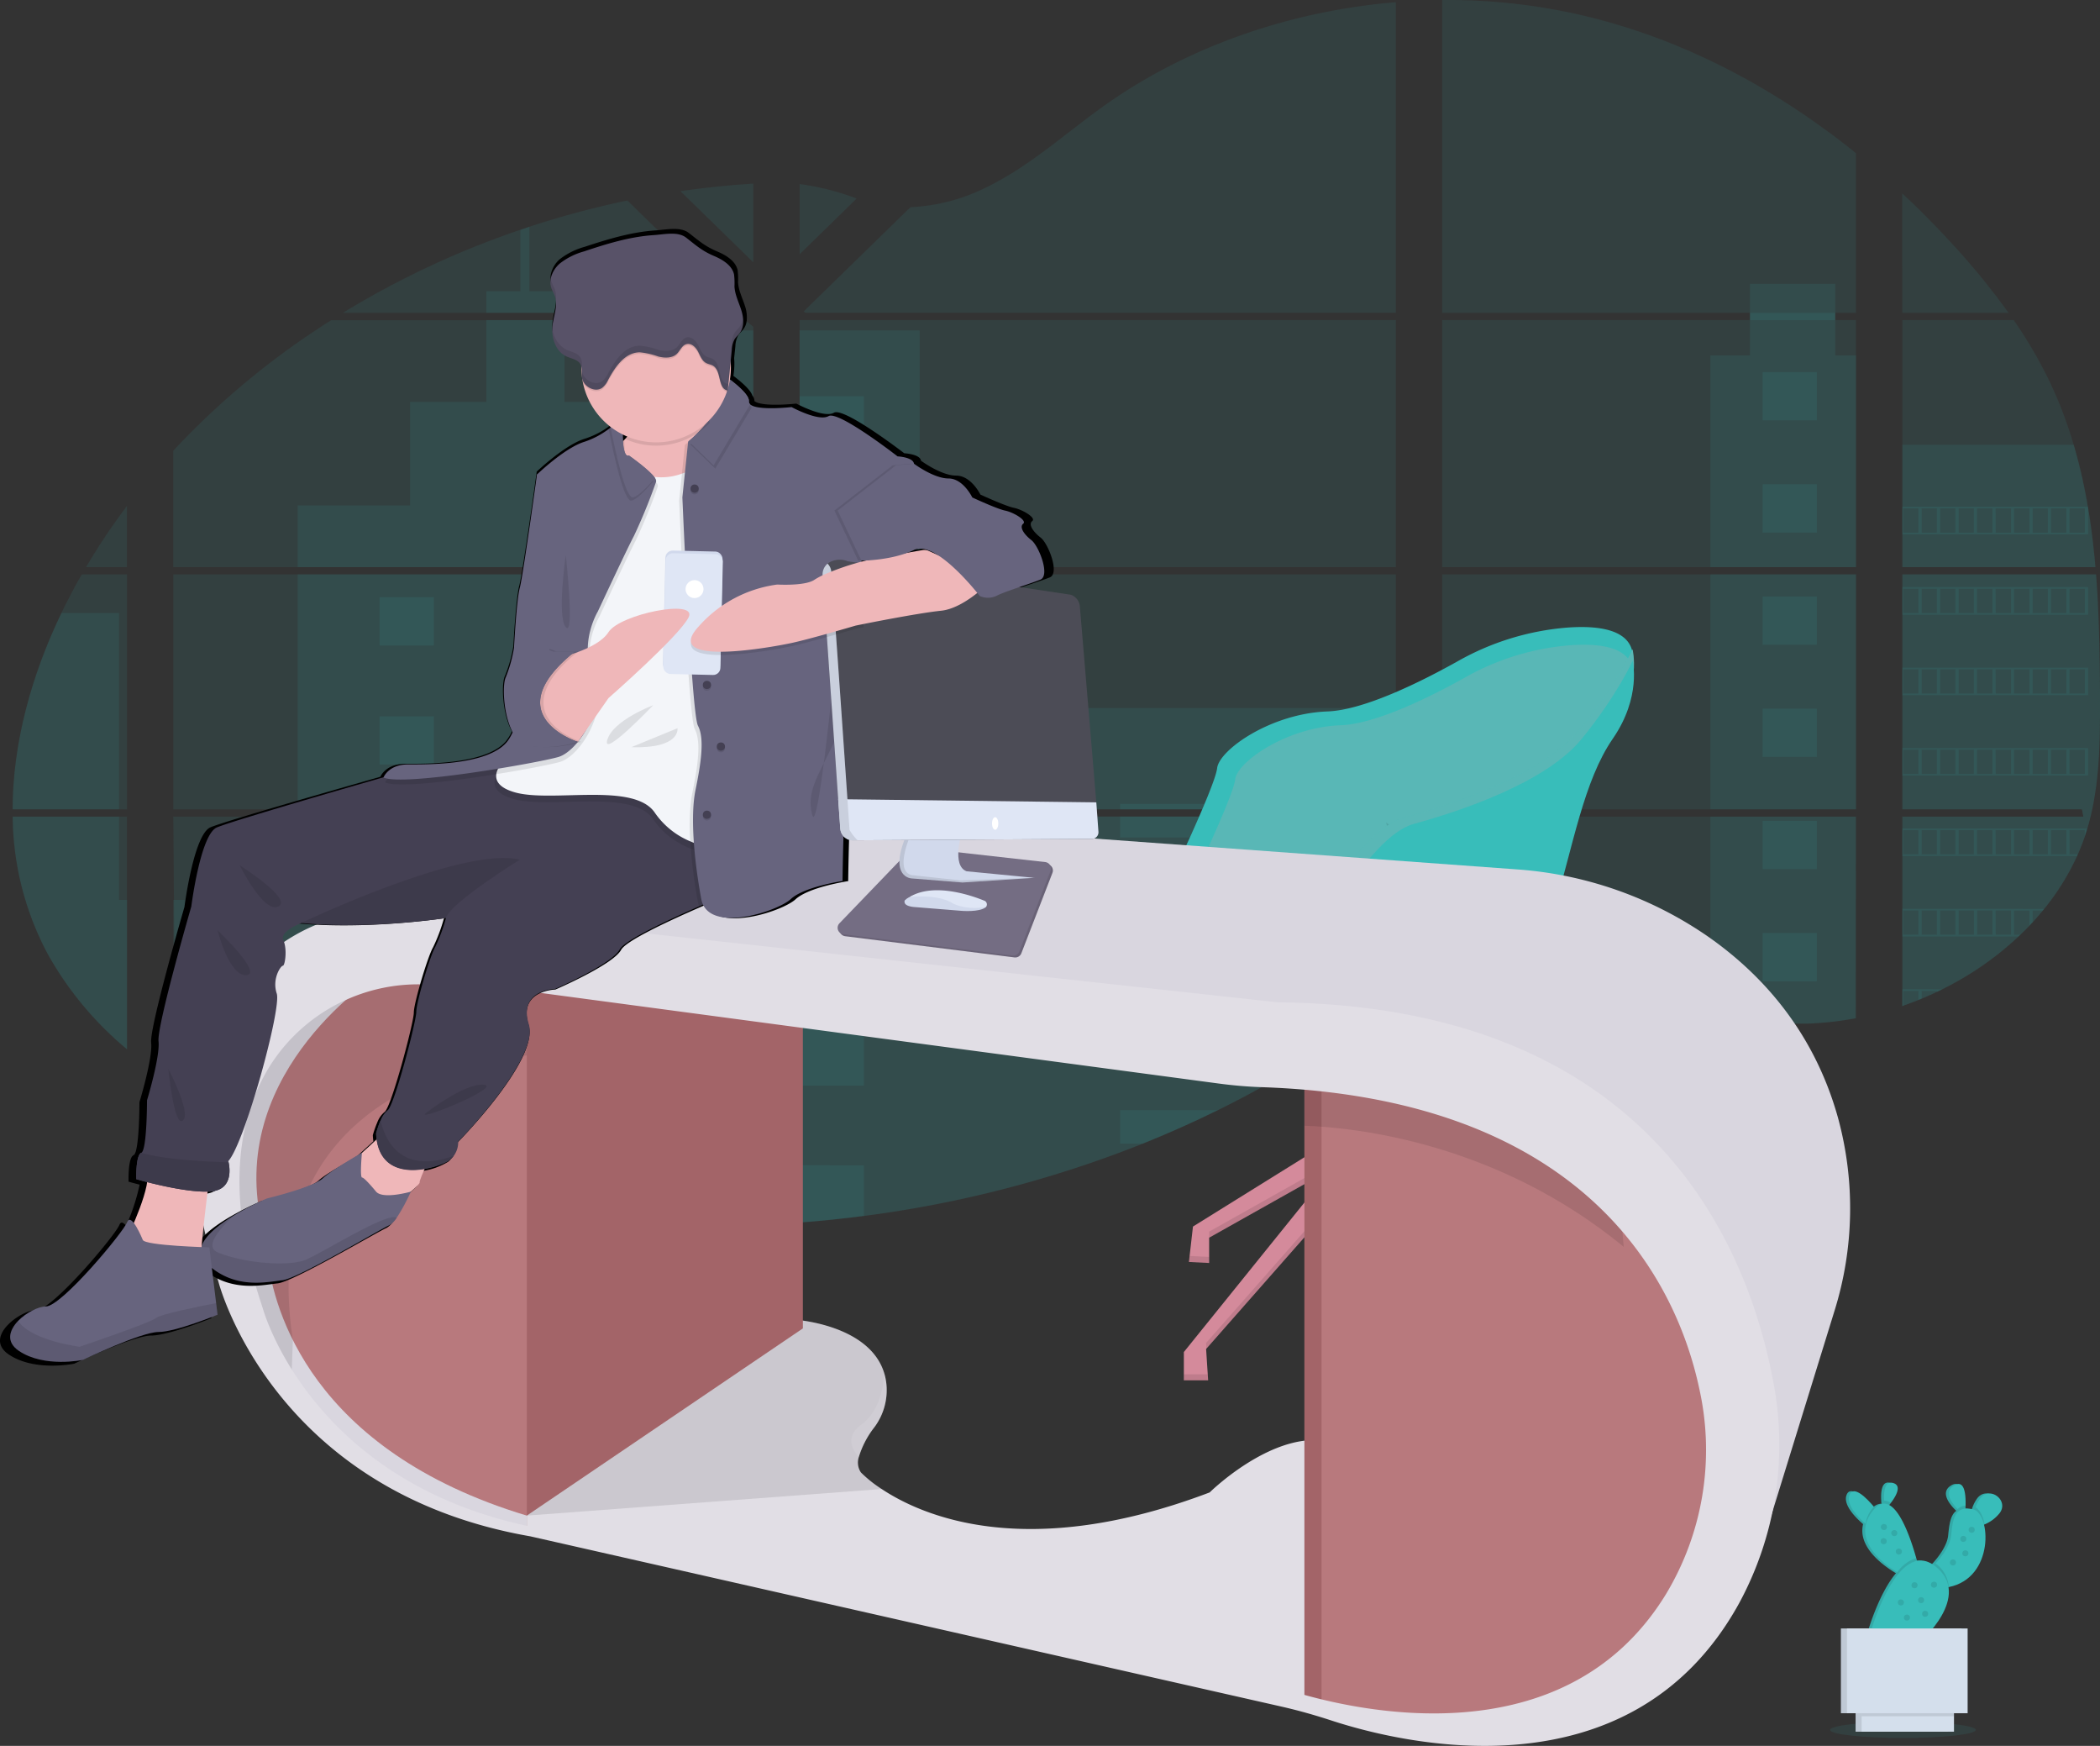 <svg xmlns="http://www.w3.org/2000/svg" width="494.084" height="410.656" viewBox="0 0 494.084 410.656">
    <rect x="0" y="0" width="494.084" height="410.656" fill="#333333" stroke="none"/>
    <defs>
        <linearGradient id="prefix__linear-gradient" x1="-2.055" x2="-2.055" y1="1" gradientUnits="objectBoundingBox">
            <stop offset="0" stop-color="gray" stop-opacity=".251"/>
            <stop offset=".54" stop-color="gray" stop-opacity=".122"/>
            <stop offset="1" stop-color="gray" stop-opacity=".102"/>
        </linearGradient>
        <style>
            .prefix__cls-1,.prefix__cls-3{fill:#38bdba}.prefix__cls-1,.prefix__cls-5,.prefix__cls-6{opacity:.1}.prefix__cls-2{fill:#d48a9b}.prefix__cls-4{fill:#dda2a6;opacity:.2}.prefix__cls-7{fill:#e1dee5}.prefix__cls-8{fill:#a36468}.prefix__cls-9{fill:#d9d6df}.prefix__cls-10{fill:#b8797d}.prefix__cls-19{fill:#fff}.prefix__cls-13{fill:#efb7b9}.prefix__cls-14{fill:#67647e}.prefix__cls-15{fill:#444053}.prefix__cls-17{fill:#d1d9ec}.prefix__cls-18{fill:#dfe6f5}.prefix__cls-22{fill:#746d83}.prefix__cls-24{fill:#d4dfec}
        </style>
    </defs>
    <g id="prefix__Group_552" data-name="Group 552" transform="translate(-.004 .024)">
        <path id="prefix__Path_2979" d="M1050.008 308.36h-45.588v55.261h42.256c.109.57.213 1.14.337 1.706h-42.593v44.556l.213-.069q1.8-.635 3.585-1.349l.764-.312q1.825-.749 3.585-1.6c.421-.193.838-.4 1.25-.6a74.291 74.291 0 0 0 17.935-12.4c.154-.134.3-.273.436-.407.729-.7 1.443-1.413 2.137-2.142l.764-.813c.818-.888 1.607-1.8 2.375-2.732l.337-.407a57.714 57.714 0 0 0 7.725-12.4c.064-.134.119-.273.178-.407.62-1.4 1.18-2.816 1.666-4.259.208-.61.407-1.22.58-1.83.059-.183.114-.362.164-.54 2.529-8.851 2.821-18.049 2.821-27.2v-3.2c0-3.694-.054-7.438-.124-11.132 0-.962-.045-1.919-.069-2.886q-.089-3.684-.268-7.358c-.03-.684-.06-1.364-.1-2.038 0-.392-.04-.783-.064-1.175-.104-1.446-.193-2.854-.302-4.267z" class="prefix__cls-1" data-name="Path 2979" transform="translate(-556.847 -173.28)"/>
        <path id="prefix__Path_2980" d="M1004.4 155.714h25.005a170.973 170.973 0 0 0-13.313-16.283c-3.719-4.056-7.621-8.013-11.707-11.821z" class="prefix__cls-1" data-name="Path 2980" transform="translate(-556.832 -82.154)"/>
        <path id="prefix__Path_2981" d="M1004.42 187.715v58.108h45.444c0-.169-.03-.342-.045-.5-.04-.456-.079-.912-.124-1.373s-.1-1.071-.164-1.611-.119-1.165-.188-1.74-.129-1.165-.2-1.745-.144-1.16-.223-1.735-.154-1.16-.243-1.735c-.069-.5-.134-.952-.208-1.433-.1-.674-.213-1.354-.327-2.023a2.859 2.859 0 0 0-.055-.3 124.572 124.572 0 0 0-3.342-14.593 100.382 100.382 0 0 0-5.638-14.811 107.538 107.538 0 0 0-8.484-14.528z" class="prefix__cls-1" data-name="Path 2981" transform="translate(-556.847 -112.449)"/>
        <path id="prefix__Path_2982" d="M444.1 170.99v55.261h97.373V170.99zm0 56.967v37.421c11.335-3.625 24.3-2.162 36.048.813 9.1 2.311 17.964 5.454 27.048 7.715a99.215 99.215 0 0 0 12.332 2.33l1.021.109c.5.05.992.1 1.487.139l1.488.1h.818a1.756 1.756 0 0 0 .228 0l.8.03h.025c.382 0 .769 0 1.155.03h3.183a8.407 8.407 0 0 0 .868-.03c.466 0 .932-.04 1.4-.074l.868-.055 1.071-.084c.759-.059 1.488-.139 2.256-.228.3-.035.6-.069.9-.114l.441-.055c.749-.1 1.488-.218 2.236-.342.55-.084 1.1-.188 1.656-.288v-47.417zm72.423-118.506v1.706H444.1v58.127h97.373v-58.108h-4.884v-1.706h4.884V71.916C522.536 56.659 500.4 44.709 475.739 39.19a139.828 139.828 0 0 0-31.635-3.3v73.578zm-222.633-.327l.342.327H433.21V36.4c-24.742 2.058-48.87 10.368-68.322 24.138-9.347 6.61-17.741 14.444-28.228 19.516a44.2 44.2 0 0 1-17.652 4.562zm-.957-29.969v16.536l13.427-13.105a60.322 60.322 0 0 0-13.447-3.411zm-.446 208.035h.446v36.246q7.6-.565 15.143-1.557a270.949 270.949 0 0 0 65.575-16.988q3.392-1.359 6.734-2.806 2.226-.967 4.428-1.983 3.3-1.517 6.555-3.119a230.641 230.641 0 0 0 27.7-16.1c.55-.372 1.106-.749 1.651-1.131q1.646-1.14 3.268-2.3c.541-.392 1.081-.783 1.616-1.18l1.1-.843c1.111-.828 2.216-1.661 3.337-2.479 1.036-.744 2.083-1.488 3.144-2.182v-42.836H321.552c.079-.253.154-.5.238-.764-.089.258-.169.5-.243.764h-28.63v59.248zm.446-176.024v58.118H433.21v-58.108zm0 59.813v55.271H433.21v-55.26zm-28.041-90.123l17.136 16.724v-18.5q-8.612.536-17.136 1.776zM145.568 170.99v55.261h136.46V170.99zm32.983 136.48a253.451 253.451 0 0 0 64.326 15.262h.094q6.243.659 12.52 1.021h.154c8.771.5 17.578.61 26.369.283v-96.079H145.568l.5 63.626m-38.298-65.332h26.914V170.99h-10.645c-1.106 1.944-2.177 3.9-3.193 5.881q-.818 1.582-1.592 3.2c-7.007 14.54-11.459 30.529-11.484 46.18zm0 1.706a69.857 69.857 0 0 0 8.3 32.423 79.509 79.509 0 0 0 18.6 22.313v-54.736zm17.245-58.673h9.649V154.9a153.392 153.392 0 0 0-9.629 14.379zm60.458-59.813h93.337l.337-.327-.5-.5-26.245-25.6a213.127 213.127 0 0 0-23.042 6.173c-.714.233-1.428.5-2.137.719a208.981 208.981 0 0 0-41.755 19.531zm-39.905 32.413v27.4h136.475v-56.526l-1.914-1.557h-97.4a187.293 187.293 0 0 0-37.158 30.683z" class="prefix__cls-1" data-name="Path 2982" transform="translate(-104.793 -35.91)"/>
        <path id="prefix__Path_2983" d="M1004.42 246.84v28.8h45.444c0-.169-.03-.342-.045-.5-.04-.456-.079-.912-.124-1.373s-.1-1.071-.164-1.611-.119-1.165-.188-1.74-.129-1.165-.2-1.745-.144-1.16-.223-1.735-.154-1.16-.243-1.735c-.069-.5-.134-.952-.208-1.433-.1-.674-.213-1.354-.327-2.023a2.86 2.86 0 0 0-.055-.3 124.573 124.573 0 0 0-3.342-14.593z" class="prefix__cls-1" data-name="Path 2983" transform="translate(-556.847 -142.265)"/>
        <path id="prefix__Path_2984" d="M1050.008 308.36h-45.588v55.261h42.256c.109.57.213 1.14.337 1.706h-42.593v44.556l.213-.069q1.8-.635 3.585-1.349l.764-.312q1.825-.749 3.585-1.6c.421-.193.838-.4 1.25-.6a74.291 74.291 0 0 0 17.935-12.4c.154-.134.3-.273.436-.407.729-.7 1.443-1.413 2.137-2.142l.764-.813c.818-.888 1.607-1.8 2.375-2.732l.337-.407a57.714 57.714 0 0 0 7.725-12.4c.064-.134.119-.273.178-.407.62-1.4 1.18-2.816 1.666-4.259.208-.61.407-1.22.58-1.83.059-.183.114-.362.164-.54 2.529-8.851 2.821-18.049 2.821-27.2v-3.2c0-3.694-.054-7.438-.124-11.132 0-.962-.045-1.919-.069-2.886q-.089-3.684-.268-7.358c-.03-.684-.06-1.364-.1-2.038 0-.392-.04-.783-.064-1.175-.104-1.446-.193-2.854-.302-4.267z" class="prefix__cls-1" data-name="Path 2984" transform="translate(-556.847 -173.28)"/>
        <path id="prefix__Path_2985" d="M811.56 151.459v49.787h34.278v-49.787h-4.884V134.6h-20.067v16.859z" class="prefix__cls-1" data-name="Path 2985" transform="translate(-409.153 -67.872)"/>
        <path id="prefix__Rectangle_1545" d="M0 0H34.277V55.257H0z" class="prefix__cls-1" data-name="Rectangle 1545" transform="translate(402.407 135.08)"/>
        <path id="prefix__Path_2986" d="M947.613 423.25H913.34v45.95a99.877 99.877 0 0 0 12.327 2.33l1.021.109c.5.055.992.1 1.487.139l1.488.1h.154a5 5 0 0 1 .664.03h.228a7.391 7.391 0 0 1 .808.03c.382 0 .769 0 1.155.03h3.183l.873-.03c.461 0 .932-.04 1.4-.074l.863-.055 1.076-.084c.754-.064 1.487-.139 2.251-.228l.9-.114.441-.055c.749-.1 1.488-.213 2.236-.342.555-.084 1.1-.188 1.656-.288z" class="prefix__cls-1" data-name="Path 2986" transform="translate(-510.928 -231.203)"/>
        <path id="prefix__Rectangle_1546" d="M0 0H28.268V55.663H0z" class="prefix__cls-1" data-name="Rectangle 1546" transform="translate(188.124 77.706)"/>
        <path id="prefix__Path_2987" d="M379.4 272.45v55.261h140.293v-23.835h-74.728v14.062h-37.3V272.45z" class="prefix__cls-1" data-name="Path 2987" transform="translate(-191.276 -137.37)"/>
        <path id="prefix__Path_2988" d="M480.27 481.732h.446v36.251q7.6-.575 15.143-1.557a271.429 271.429 0 0 0 65.595-17.012q9.044-3.63 17.716-7.9a230.639 230.639 0 0 0 27.7-16.1q3.317-2.251 6.53-4.606c1.488-1.1 2.975-2.211 4.463-3.3 1.036-.744 2.083-1.488 3.144-2.187v-42.842H509.356c.079-.253.154-.5.233-.759-.084.253-.169.5-.243.759h-28.63v59.228z" class="prefix__cls-1" data-name="Path 2988" transform="translate(-292.592 -230.432)"/>
        <path id="prefix__Path_2989" d="M332.5 163.7h18.416v-5.1h-8.251v-15.15c-.714.233-1.428.5-2.137.719V158.6H332.5z" class="prefix__cls-1" data-name="Path 2989" transform="translate(-218.093 -90.14)"/>
        <path id="prefix__Path_2990" d="M243 245.838h107.206V190.17h-4.75v41.155h-21.718v-24.356h-17.945V187.73h-18.415v19.239h-17.94v24.351H243z" class="prefix__cls-1" data-name="Path 2990" transform="translate(-172.97 -112.464)"/>
        <path id="prefix__Path_2991" d="M213.255 308.36v55.261H320.46V308.36zM217 444.84a253.45 253.45 0 0 0 64.324 15.26h.094q6.243.659 12.52 1.021h.154c8.771.5 17.578.61 26.369.283v-96.077H213.255v19.591H184l.154 43.738" class="prefix__cls-1" data-name="Path 2991" transform="translate(-143.225 -173.28)"/>
        <path id="prefix__Path_2992" d="M132.815 423.25H107.81a69.917 69.917 0 0 0 8.3 32.423 79.522 79.522 0 0 0 18.6 22.313v-35.145h-1.889z" class="prefix__cls-1" data-name="Path 2992" transform="translate(-104.813 -231.203)"/>
        <path id="prefix__Path_2993" d="M107.77 372.853h25.03V326.67h-13.546c-7.007 14.543-11.459 30.53-11.484 46.183z" class="prefix__cls-1" data-name="Path 2993" transform="translate(-104.793 -182.512)"/>
        <path id="prefix__Rectangle_1547" d="M0 0H15.143V17.454H0z" class="prefix__cls-1" data-name="Rectangle 1547" transform="translate(188.124 93.181)"/>
        <path id="prefix__Rectangle_1548" d="M0 0H15.143V4.016H0z" class="prefix__cls-1" data-name="Rectangle 1548" transform="translate(188.124 129.358)"/>
        <path id="prefix__Rectangle_1549" d="M0 0H15.143V11.727H0z" class="prefix__cls-1" data-name="Rectangle 1549" transform="translate(188.124 135.08)"/>
        <path id="prefix__Rectangle_1550" d="M0 0H15.143V17.454H0z" class="prefix__cls-1" data-name="Rectangle 1550" transform="translate(188.124 165.529)"/>
        <path id="prefix__Rectangle_1551" d="M0 0H15.143V17.454H0z" class="prefix__cls-1" data-name="Rectangle 1551" transform="translate(188.124 201.706)"/>
        <path id="prefix__Path_2994" d="M480.716 529.073v4.051h15.143V515.67h-15.143z" class="prefix__cls-1" data-name="Path 2994" transform="translate(-292.592 -277.798)"/>
        <path id="prefix__Path_2995" d="M481.17 588.63v13.482q7.6-.575 15.143-1.557v-11.9z" class="prefix__cls-1" data-name="Path 2995" transform="translate(-293.046 -314.581)"/>
        <path id="prefix__Rectangle_1552" d="M0 0H64.896V1.279H0z" class="prefix__cls-1" data-name="Rectangle 1552" transform="translate(263.522 189.057)"/>
        <path id="prefix__Rectangle_1553" d="M0 0H64.896V4.914H0z" class="prefix__cls-1" data-name="Rectangle 1553" transform="translate(263.522 192.047)"/>
        <path id="prefix__Rectangle_1554" d="M0 0H64.896V7.904H0z" class="prefix__cls-1" data-name="Rectangle 1554" transform="translate(263.522 213.065)"/>
        <path id="prefix__Path_2996" d="M633.23 514.06v7.9h50.764q3.307-2.246 6.53-4.611c1.488-1.091 2.975-2.207 4.463-3.287z" class="prefix__cls-1" data-name="Path 2996" transform="translate(-369.708 -276.986)"/>
        <path id="prefix__Path_2997" d="M633.23 562.47v7.9h5.34q9.039-3.62 17.711-7.9z" class="prefix__cls-1" data-name="Path 2997" transform="translate(-369.708 -301.392)"/>
        <path id="prefix__Rectangle_1555" d="M0 0H12.773V11.36H0z" class="prefix__cls-1" data-name="Rectangle 1555" transform="rotate(180 75.433 75.9)"/>
        <path id="prefix__Rectangle_1556" d="M0 0H12.773V11.36H0z" class="prefix__cls-1" data-name="Rectangle 1556" transform="rotate(180 213.738 49.432)"/>
        <path id="prefix__Rectangle_1557" d="M0 0H12.773V11.36H0z" class="prefix__cls-1" data-name="Rectangle 1557" transform="rotate(180 213.738 62.626)"/>
        <path id="prefix__Rectangle_1558" d="M0 0H12.773V11.36H0z" class="prefix__cls-1" data-name="Rectangle 1558" transform="rotate(180 213.738 75.818)"/>
        <path id="prefix__Rectangle_1559" d="M0 0H12.773V11.36H0z" class="prefix__cls-1" data-name="Rectangle 1559" transform="rotate(180 213.738 89.012)"/>
        <path id="prefix__Rectangle_1560" d="M0 0H12.773V11.36H0z" class="prefix__cls-1" data-name="Rectangle 1560" transform="rotate(180 213.738 102.209)"/>
        <path id="prefix__Rectangle_1561" d="M0 0H12.773V11.36H0z" class="prefix__cls-1" data-name="Rectangle 1561" transform="rotate(180 213.738 115.401)"/>
        <path id="prefix__Rectangle_1562" d="M0 0H12.773V11.36H0z" class="prefix__cls-1" data-name="Rectangle 1562" transform="rotate(180 51.048 75.9)"/>
        <path id="prefix__Rectangle_1563" d="M0 0H12.773V11.36H0z" class="prefix__cls-1" data-name="Rectangle 1563" transform="rotate(180 75.433 89.907)"/>
        <path id="prefix__Rectangle_1564" d="M0 0H12.773V11.36H0z" class="prefix__cls-1" data-name="Rectangle 1564" transform="rotate(180 51.048 89.907)"/>
        <path id="prefix__Rectangle_1565" d="M0 0H12.773V11.36H0z" class="prefix__cls-1" data-name="Rectangle 1565" transform="rotate(180 75.433 103.917)"/>
        <path id="prefix__Rectangle_1566" d="M0 0H12.773V11.36H0z" class="prefix__cls-1" data-name="Rectangle 1566" transform="rotate(180 51.048 103.917)"/>
        <path id="prefix__Rectangle_1567" d="M0 0H12.773V11.36H0z" class="prefix__cls-1" data-name="Rectangle 1567" transform="rotate(180 75.433 117.927)"/>
        <path id="prefix__Rectangle_1568" d="M0 0H12.773V11.36H0z" class="prefix__cls-1" data-name="Rectangle 1568" transform="rotate(180 51.048 117.927)"/>
        <path id="prefix__Rectangle_1569" d="M0 0H12.773V11.36H0z" class="prefix__cls-1" data-name="Rectangle 1569" transform="rotate(180 75.433 131.94)"/>
        <path id="prefix__Rectangle_1570" d="M0 0H12.773V11.36H0z" class="prefix__cls-1" data-name="Rectangle 1570" transform="rotate(180 51.048 131.94)"/>
        <path id="prefix__Path_2998" d="M291.268 573.134v-7.324H278.5v6.282z" class="prefix__cls-1" data-name="Path 2998" transform="translate(-140.406 -285.27)"/>
        <path id="prefix__Path_2999" d="M1004.42 276.26v6.5h43.718v-6.5zm39.365.412h3.565v5.682h-3.585zm-4.354 0h3.585v5.682h-3.6zm-4.344 0h3.585v5.682h-3.585zm-4.354 0h3.585v5.682h-3.585zm-4.349 0H1030v5.682h-3.585zm-4.354 0h3.585v5.682h-3.585zm-4.353 0h3.585v5.682h-3.585zm-4.349 0h3.585v5.682h-3.585zm-4.349 0h3.585v5.682h-3.585zm-4.349 0h3.585v5.682h-3.585z" class="prefix__cls-1" data-name="Path 2999" transform="translate(-556.847 -157.097)"/>
        <path id="prefix__Path_3000" d="M1004.42 314.42v6.5h43.718v-6.5zm39.365.412h3.565v5.677h-3.585zm-4.354 0h3.585v5.677h-3.6zm-4.344 0h3.585v5.677h-3.585zm-4.354 0h3.585v5.677h-3.585zm-4.349 0H1030v5.677h-3.585zm-4.354 0h3.585v5.677h-3.585zm-4.353 0h3.585v5.677h-3.585zm-4.349 0h3.585v5.677h-3.585zm-4.349 0h3.585v5.677h-3.585zm-4.349 0h3.585v5.677h-3.585z" class="prefix__cls-1" data-name="Path 3000" transform="translate(-556.847 -176.336)"/>
        <path id="prefix__Path_3001" d="M1004.42 352.57v6.5h43.718v-6.5zm39.365.407h3.565v5.682h-3.585zm-4.354 0h3.585v5.682h-3.6zm-4.344 0h3.585v5.682h-3.585zm-4.354 0h3.585v5.682h-3.585zm-4.349 0H1030v5.682h-3.585zm-4.354 0h3.585v5.682h-3.585zm-4.353 0h3.585v5.682h-3.585zm-4.349 0h3.585v5.682h-3.585zm-4.349 0h3.585v5.682h-3.585zm-4.349 0h3.585v5.682h-3.585z" class="prefix__cls-1" data-name="Path 3001" transform="translate(-556.847 -195.569)"/>
        <path id="prefix__Path_3002" d="M1004.42 390.72v6.5h43.718v-6.5zm39.365.407h3.565v5.682h-3.585zm-4.354 0h3.585v5.682h-3.6zm-4.344 0h3.585v5.682h-3.585zm-4.354 0h3.585v5.682h-3.585zm-4.349 0H1030v5.682h-3.585zm-4.354 0h3.585v5.682h-3.585zm-4.353 0h3.585v5.682h-3.585zm-4.349 0h3.585v5.682h-3.585zm-4.349 0h3.585v5.682h-3.585zm-4.349 0h3.585v5.682h-3.585z" class="prefix__cls-1" data-name="Path 3002" transform="translate(-556.847 -214.803)"/>
        <path id="prefix__Path_3003" d="M1004.42 428.87v6.51h41.105c.06-.134.119-.273.174-.407h-1.914v-5.692h3.565v1.413c.208-.6.407-1.21.58-1.825zm35.011.412h3.585v5.677h-3.6zm-4.344 0h3.585v5.677h-3.585zm-4.354 0h3.585v5.677h-3.585zm-4.349 0H1030v5.677h-3.585zm-4.354 0h3.585v5.677h-3.585zm-4.354 0h3.585v5.677h-3.585zm-4.349 0h3.585v5.677h-3.585zm-4.349 0h3.585v5.677h-3.585zm-4.349 0h3.585v5.677h-3.585z" class="prefix__cls-1" data-name="Path 3003" transform="translate(-556.847 -234.037)"/>
        <path id="prefix__Path_3004" d="M1004.42 467v6.5h27.326c.159-.134.3-.278.441-.407h-1.453v-5.667h3.585v3.545l.769-.818v-2.727h2.375c.114-.139.223-.278.337-.407zm21.966.407H1030v5.682h-3.585zm-4.354 0h3.585v5.682h-3.585zm-4.354 0h3.585v5.682h-3.585zm-4.349 0h3.585v5.682h-3.585zm-4.349 0h3.585v5.682h-3.585zm-4.349 0h3.585v5.682h-3.585z" class="prefix__cls-1" data-name="Path 3004" transform="translate(-556.847 -253.26)"/>
        <path id="prefix__Path_3005" d="M1004.42 505.18v3.932a1.534 1.534 0 0 0 .213-.074v-3.471h3.585v2.112l.764-.312v-1.78h3.585v.2c.421-.193.838-.4 1.25-.6z" class="prefix__cls-1" data-name="Path 3005" transform="translate(-556.847 -272.509)"/>
        <path id="prefix__Path_3006" d="M425.33 244.113h.025zm27.241 117.916zm29.076-59.253c.079-.253.154-.5.238-.764-.085.258-.163.511-.237.764zm-56.317-58.663h.025zm251.3-59.823V186h20.067v-1.71zM452.571 362.029zm29.076-59.253c.079-.253.154-.5.238-.764-.085.258-.163.511-.237.764zm-56.317-58.663h.025zm27.241 117.916zm29.076-59.253c.079-.253.154-.5.238-.764-.085.258-.163.511-.237.764z" class="prefix__cls-1" data-name="Path 3006" transform="translate(-264.894 -110.729)"/>
        <ellipse id="prefix__Ellipse_653" cx="17.146" cy="1.899" class="prefix__cls-1" data-name="Ellipse 653" rx="17.146" ry="1.899" transform="translate(430.576 404.971)"/>
        <path id="prefix__Path_3007" d="M658.882 502.1l-8.568-.471-.58-24.609-.134-5.861 9.039-1.666.06 7.557z" class="prefix__cls-2" data-name="Path 3007" transform="translate(-327.5 -236.71)"/>
        <path id="prefix__Path_3008" d="M607.923 525.158l-44.031 27.375-.952 8.33 4.76.238v-5.95l28.8-16.184-34.75 43.079v6.664h5.712l-.476-7.378 40.223-45.7 5 .476 42.37 48.077.952 8.1 5.712.238-.952-8.335L626.73 542.3l22.372 15.47.476 6.664 4.522.238-.476-8.092-42.607-32.85z" class="prefix__cls-2" data-name="Path 3008" transform="translate(-283.209 -264.055)"/>
        <path id="prefix__Path_3009" d="M638.776 400.149a78.544 78.544 0 0 0 10.373-16.9c3.03-6.7 6.352-14.444 6.6-16.735.5-4.284 12.614-12.852 25.942-13.328 8.692-.312 22.234-7.1 30.613-11.781a62.312 62.312 0 0 1 25.685-7.933c9.8-.739 19.02 1.185 14.379 12.56l-62.327 75.477s-53.154 9.366-56.432-5.692a12.527 12.527 0 0 0-.759-2.211c-.614-1.428-.777-5.142 5.926-13.457z" class="prefix__cls-3" data-name="Path 3009" transform="translate(-369.379 -185.869)"/>
        <path id="prefix__Path_3010" d="M648.771 405.883a80.856 80.856 0 0 0 10.477-17.057c2.826-6.267 5.826-13.293 6.064-15.421.456-4.091 12.069-12.277 24.822-12.733 8.315-.3 21.272-6.773 29.284-11.251A59.7 59.7 0 0 1 744 341.865c9.376-.7 18.2 1.135 13.774 12l-49.44 72.393s-60.988 8.652-64.216-5.663a14.319 14.319 0 0 0-.759-2.221c-.559-1.418-.643-4.894 5.412-12.491z" class="prefix__cls-4" data-name="Path 3010" transform="translate(-374.692 -190.106)"/>
        <path id="prefix__Path_3011" d="M760.469 512.962c-2.866 0-5.886 0-8.965-.03l-.134-5.861 9.039-1.661z" class="prefix__cls-5" data-name="Path 3011" transform="translate(-429.27 -272.625)"/>
        <g id="prefix__Group_550" class="prefix__cls-6" data-name="Group 550" transform="translate(278.541 270.152)">
            <path id="prefix__Path_3012" d="M715.172 573.77L692.8 558.3l2.563 3.2 19.809 13.7.476 6.664 4.522.238-.084-1.433-4.438-.233z" data-name="Path 3012" transform="translate(-627.82 -551.636)"/>
            <path id="prefix__Path_3013" d="M573.75 567.764v1.428l26.691-15 2.107-2.613z" data-name="Path 3013" transform="translate(-567.8 -548.248)"/>
            <path id="prefix__Path_3014" d="M561.75 651.9v1.428h5.712l-.094-1.428z" data-name="Path 3014" transform="translate(-561.75 -598.825)"/>
            <path id="prefix__Path_3015" d="M568.91 595.988l-4.6-.228-.159 1.418 4.76.238z" data-name="Path 3015" transform="translate(-562.96 -570.522)"/>
            <path id="prefix__Path_3016" d="M660.852 601.51l-.952-8.1-42.37-48.077-5-.476-40.223 45.7.084 1.334 40.138-45.6 5 .476 42.37 48.077.952 8.1 5.712.238-.164-1.438z" data-name="Path 3016" transform="translate(-567.074 -544.86)"/>
        </g>
        <path id="prefix__Path_3017" d="M759.52 426.06s11.146 8.152 6.267 8.246-6.267-8.246-6.267-8.246z" class="prefix__cls-5" data-name="Path 3017" transform="translate(-433.378 -232.62)"/>
        <path id="prefix__Path_3018" d="M665.2 429.239s18.445-1.428 25.347-14.756c0 0 14.042-27.851 25.471-30.945s32.607-10 41.413-20.706 12.5-18.921 12.5-18.921 2.271 8.667-4.884 18.887-9.758 25.957-14.756 42.642-6.9 23.3-15.946 24.3c-6.818.719-42.865.357-60.1 0-5.639-.159-9.045-.501-9.045-.501z" class="prefix__cls-3" data-name="Path 3018" transform="translate(-385.826 -191.203)"/>
        <path id="prefix__Path_3019" d="M665.2 429.239s18.445-1.428 25.347-14.756c0 0 14.042-27.851 25.471-30.945s32.607-10 41.413-20.706 12.5-18.921 12.5-18.921 2.271 8.667-4.884 18.887-9.758 25.957-14.756 42.642-6.9 23.3-15.946 24.3c-6.818.719-42.865.357-60.1 0-5.639-.159-9.045-.501-9.045-.501z" class="prefix__cls-4" data-name="Path 3019" transform="translate(-385.826 -191.203)"/>
        <path id="prefix__Path_3020" d="M674.56 431.992s17.632-1.383 24.227-14.29c0 0 13.427-26.964 24.346-29.959s31.169-9.684 39.588-20.052 11.945-18.321 11.945-18.321 2.157 8.429-4.666 18.321-9.327 25.119-14.107 41.254-6.595 22.586-15.242 23.508c-6.515.694-40.971.342-57.448 0-5.385-.104-8.643-.461-8.643-.461z" class="prefix__cls-3" data-name="Path 3020" transform="translate(-390.545 -193.956)"/>
        <path id="prefix__Path_3021" d="M645.76 495.587s9.639 3.689 15.113 1.666 19.04-7.973 19.04-7.973-22.848 1.448-34.153 6.307z" class="prefix__cls-5" data-name="Path 3021" transform="translate(-376.025 -264.493)"/>
        <path id="prefix__Path_3022" d="M556.935 755.812s-27.708-1.488-34.461-5.454-16.313-3.967-16.363-3.967l-110.324-24.048-45.865-10.909-8.181-1.076 27.023-30.921.823-.357 39.836-17.23s17.85.992 21.376 12.624a14.052 14.052 0 0 1 .5 2.509 14.558 14.558 0 0 1-2.816 10.185 21.6 21.6 0 0 0-3.684 7.061 4.179 4.179 0 0 0 .5 3.57 29.1 29.1 0 0 0 4.9 3.912c9.714 6.446 34.268 17.067 77.163.8 0 0 18.346-18.1 32.23-10.413s17.343 63.714 17.343 63.714z" class="prefix__cls-7" data-name="Path 3022" transform="translate(-222.751 -351.496)"/>
        <path id="prefix__Path_3023" d="M429.855 694.228a4.179 4.179 0 0 0 .5 3.57 29.1 29.1 0 0 0 4.9 3.912l-83.51 6.253 22.888-28.883 39.836-17.23s17.85.992 21.376 12.624a14.048 14.048 0 0 1 .5 2.509 14.558 14.558 0 0 1-2.816 10.185 21.934 21.934 0 0 0-3.674 7.06z" class="prefix__cls-5" data-name="Path 3023" transform="translate(-227.793 -351.496)"/>
        <path id="prefix__Path_3024" d="M230.618 461.94l68.426 1.488v81.908l-64.955 44.036-15.619-14.38 3.223-47.6-3.223-44.378z" class="prefix__cls-8" data-name="Path 3024" transform="translate(-110.142 -232.903)"/>
        <path id="prefix__Path_3025" d="M266.24 445.28l79.89-24.619a12.1 12.1 0 0 1 4.438-.5l190.849 13.928a90.153 90.153 0 0 1 45.449 16.03c12.351 8.712 24.584 22.085 30.246 42.335a80.847 80.847 0 0 1-.818 45.533l-16.859 54.543s12.644-118.506-113.548-124.456z" class="prefix__cls-9" data-name="Path 3025" transform="translate(-184.687 -229.632)"/>
        <path id="prefix__Path_3026" d="M277.881 489.56v131.562s-21.891-3.079-25.784-7.353c-3.193-3.506-21.693-13.388-29.721-23.567a16.982 16.982 0 0 1-3.5-6.679c-2.687-12.237-13.636-41.155-13.636-41.155l2.975-28.263 12.4-18.346 24.048-10.909h18.594z" class="prefix__cls-10" data-name="Path 3026" transform="translate(-153.933 -262.259)"/>
        <path id="prefix__Path_3027" d="M244.563 497.85s-35.582 22.313-27.8 58.217c.635 2.925 1.185 5.866 1.547 8.841 1.423 11.613 9.961 44.983 60.959 60.374v3.471l-21.634-6.034-14.687-8.1-11.211-10.056-13.705-16.72-6.362-13.636-2.33-17.959-1.34-20.501 3.278-17.587 7.73-11.444 9.421-7.324z" class="prefix__cls-9" data-name="Path 3027" transform="translate(-155.325 -268.814)"/>
        <path id="prefix__Path_3028" d="M277.876 489.54v20.93c-15.52 1.686-63.572 11.4-55.038 66.939l-.471 12.753a16.982 16.982 0 0 1-3.5-6.679c-2.687-12.237-13.636-41.155-13.636-41.155l2.975-28.263 12.4-18.346 24.048-10.909h18.594z" class="prefix__cls-5" data-name="Path 3028" transform="translate(-153.928 -262.239)"/>
        <path id="prefix__Path_3029" d="M511.2 700a21.6 21.6 0 0 0-3.684 7.061c-2.162-2.479-2.628-5.33.5-7.586 3.912-2.846 5.216-7.785 5.509-12.168a14.046 14.046 0 0 1 .5 2.509A14.558 14.558 0 0 1 511.2 700z" data-name="Path 3029" transform="translate(-305.454 -364.331)" style="fill:#fff;opacity:.1"/>
        <path id="prefix__Path_3030" d="M819.908 636.245l-9.421 31.982-21.321 20.825-26.775 5.454-41.651-7.438V539.06s7.19-4.71 7.933-4.71 20.825 3.223 20.825 3.223l45.469 32.612 1.884 1.354 20.329 30.246z" class="prefix__cls-10" data-name="Path 3030" transform="translate(-413.827 -287.215)"/>
        <path id="prefix__Path_3031" d="M618.97 495.44v154.207l4.016.719V495.44z" class="prefix__cls-8" data-name="Path 3031" transform="translate(-312.057 -249.793)"/>
        <path id="prefix__Path_3032" d="M795.86 580.488c-29.75-24.445-62.823-28.04-75.12-28.486V539.11s7.19-4.711 7.933-4.711 20.825 3.223 20.825 3.223l45.469 32.611z" class="prefix__cls-5" data-name="Path 3032" transform="translate(-413.827 -287.24)"/>
        <path id="prefix__Path_3033" d="M448.624 489.477l-186.351-20.329-20.944-1.111a43.044 43.044 0 0 0-34.813 14.553c-10.909 12.545-19.154 34.674-7.11 72.671 0 0 12.56 49.252 73.384 59.833l176.738 40.049c3.917.888 7.785 1.983 11.6 3.228 16.045 5.271 70.409 18.926 96.02-27.494a78.217 78.217 0 0 0 8.023-52.341c-6.162-32.677-29.432-88.127-116.547-89.059zm91.3 139.277c-23.9 38.933-73.146 27.346-87.952 22.774-3.625-1.121-7.294-2.1-11.008-2.891L277.7 613.71c-56.248-9.238-67.866-52.242-67.866-52.242-9.5-28.263-5.345-46.5 2.33-58.043a41.294 41.294 0 0 1 36.536-18.108l19.3.992 166.682 22.268c3.372.451 6.768.749 10.17.863 74.123 2.514 97.185 43.272 103.046 71.361a65.785 65.785 0 0 1-7.974 47.953z" class="prefix__cls-7" data-name="Path 3033" transform="translate(-147.994 -253.747)"/>
        <path id="prefix__Path_3034" d="M103.869 409.246c6.1 4.086 15.371 2.142 15.371 2.142s13.978-6.619 18.108-6.619 14.176-4.091 14.176-4.091l-.342-2.757-1.021-8.305c6.362 4.958 13.432 3.248 16.913 2.886 3.739-.387 23.716-12.262 25.64-13.046a5.078 5.078 0 0 0 1.75-1.765 45.007 45.007 0 0 0 3.382-6.178c1.25-1.1 2.162-1.983 2.1-2.177a15.016 15.016 0 0 1 1.225-3.273 16.064 16.064 0 0 0 6.059-2.182 5.291 5.291 0 0 0 1.983-4.284s19.492-19.66 16.928-27.836 6.3-8.375 6.3-8.375 13.581-5.841 15.47-9.342c1.165-2.157 11.355-6.892 19.02-10.214l.942-.407c2.975 6.52 18.088 1.488 21.063-1.254 3.149-2.921 12.4-4.284 12.4-4.284s.4-38.18 3.347-43.029c1.4-2.306 1.74-9.842 1.706-17.121v-.774c4.135-.808 13.973-2.678 18.54-3.129 2.9-.288 5.915-2.092 8.231-3.848l.273.342a5.652 5.652 0 0 0 2.514.412 3.848 3.848 0 0 0 2.207-.412c1.775-.992 8.271-2.921 10.631-3.892s-.392-7.983-2.162-9.347-2.975-3.114-1.983-3.892-2.36-2.727-4.329-3.119-7.874-3.114-7.874-3.114-2.167-4.463-5.707-4.463-8.271-3.506-8.271-3.506c-.193-1.557-3.937-1.75-3.937-1.75s-14.171-10.908-16.536-9.54-8.856-2.142-8.856-2.142-7.968.893-9.842-.575a2.212 2.212 0 0 0-.5-1.319c-.421-1.319-2.479-3.124-4.463-4.626a17.553 17.553 0 0 0 .228-2.816 11.011 11.011 0 0 0-.045-1.215v-.2l.283-2.742a5.663 5.663 0 0 1 .684-2.578c.332-.5.823-.917 1.195-1.408a3.5 3.5 0 0 0 .238-.362l.06-.1a3.242 3.242 0 0 0 .149-.293l.045-.1a4.759 4.759 0 0 0 .253-.833v-.064c.025-.129.045-.258.06-.392a.223.223 0 0 1 0-.055 8.306 8.306 0 0 0-.446-3.342c-.59-1.84-1.512-3.615-1.611-5.534a17.123 17.123 0 0 0-.1-2.856c-.5-2.127-2.663-3.471-4.77-4.363-2.911-1.22-4.378-2.554-6.714-4.368-1.983-1.537-5.266-.764-7.765-.6-5.712.367-11.35 2.087-16.725 3.863a16.855 16.855 0 0 0-5.841 2.9 6.446 6.446 0 0 0-2.137 3.61 4.72 4.72 0 0 0-.064.992v.084a1.078 1.078 0 0 0 .045.377.928.928 0 0 0 0 .124 2.924 2.924 0 0 0 .109.446c.228.719.65 1.369.893 2.083a4.068 4.068 0 0 1 .134.5v.05a4.515 4.515 0 0 1 .079.5c.218 1.77-.436 3.62-.724 5.425-.04.253-.069.5-.089.773a9.242 9.242 0 0 0 .273 3.109.094.094 0 0 0 0 .035c.03.124.074.248.114.367a1.486 1.486 0 0 0 .05.159c.035.1.079.208.119.307l.084.208c.04.089.084.178.129.268s.074.149.114.218a2.719 2.719 0 0 0 .134.238c.045.079.094.154.144.228s.094.144.149.213.114.154.174.228l.154.188.208.218.164.164.243.208c.059.045.109.094.169.134s.2.144.307.208l.144.1c.159.094.327.178.5.258 1.131.5 2.559.7 3.238 1.7a2.092 2.092 0 0 1 .332.773v.372a16.152 16.152 0 0 0 .1 1.706 6.31 6.31 0 0 0 .055.922 2.643 2.643 0 0 0 .188.669 17.692 17.692 0 0 0 5.95 10.026c.06.3.129.655.2 1.051a19.69 19.69 0 0 1-5.727 2.975c-4.725 1.383-11.4 7.765-11.4 7.765s-3.322 23.944-4.12 26.865-1.388 14.216-1.388 14.216a32.1 32.1 0 0 1-1.983 7.006c-.838 1.646-.684 8.722 1.646 13.021a10.858 10.858 0 0 1-1.448 2.36c-4.725 5.454-18.9 5.256-23.627 5.256-4.349 0-5.692 2.638-5.876 3.054-8.652 2.479-36.667 10.452-39.99 11.9-3.937 1.721-6.1 18.723-6.1 18.723s-8.226 28.223-7.834 31.922-2.757 14-2.757 14 0 11.647-1.334 12.436a.124.124 0 0 1-.04.025c-1.378.585-1.185 6.233-1.185 6.233s1.016.293 2.6.694a46.358 46.358 0 0 1-3.188 9.679c-.615-.778-1.215-1.1-1.572-.2-.992 2.479-15.748 20-19.492 20-1.78 0-4.725 1.458-6.664 3.426-2.137 2.15-3.04 4.931.163 7.068zm67.707-101.434c16.735 1.557 34.649-1.185 34.649-1.185a39.924 39.924 0 0 1-2.559 6.833c-1.18 1.949-4.532 13.046-4.532 15.371s-5.315 22.387-6.887 23.359a5.863 5.863 0 0 0-1.716 2.479 23.279 23.279 0 0 0-1.041 2.975q.035.759.134 1.443c-1.175 1.076-2.42 2.207-3.525 3.208s-7.041 3.917-9.421 6.059-13.388 4.77-13.388 4.77a68.536 68.536 0 0 0-7.933 4.041c-3.416 2.058-6.833 4.676-7.725 7.259.387-4.353 1.016-9.594 1.438-12.927l.625-.025c5.519-.342 4.7-5.608 4.4-6.912-.04-.188-.069-.293-.069-.293 3.937-4.284 12.793-36.2 11.613-39.717s.992-6.62 1.453-6.62 1.106-3.892.124-6.034 4.361-4.084 4.361-4.084zm135.315-85.89l-1.046.258v-.223s.382 0 1.047-.034zm-57.2-29.379c-.159.2-.317.387-.5.57l-.2.208v-1.081c.239.096.467.21.7.304zm-19.72 37.773l.069 1.1s-.1.669-.3 1.815zm90.466-10.879l-3.436.59c.5-.183.967-.382 1.433-.6a3.3 3.3 0 0 1 1.1-.3 6.29 6.29 0 0 1 1.279.273 2.37 2.37 0 0 0-.375.038z" data-name="Path 3034" transform="translate(-101.77 -90.656)"/>
        <path id="prefix__Path_3035" d="M286.383 573.134s-3.967 8.186-3.763 8.766-8.5 7.527-8.5 7.527l-9.466-6.758.992-4.641s10.626-9.575 11.4-10.68 9.337 5.786 9.337 5.786z" class="prefix__cls-13" data-name="Path 3035" transform="translate(-183.885 -303.791)"/>
        <path id="prefix__Path_3036" d="M198.269 608.653c6.57 6.376 14.3 4.463 17.969 4.061s23.275-12.173 25.159-12.946a5.13 5.13 0 0 0 1.721-1.755 44.591 44.591 0 0 0 3.317-6.134c-.129.035-6.555 1.874-8.176 0 0 0-2.707-3.317-3.287-3.317s-.045-5.821-.045-5.821-6.912 3.887-9.228 6.015-13.14 4.73-13.14 4.73a66.441 66.441 0 0 0-7.775 4.011c-5.117 3.123-10.273 7.531-6.515 11.156z" class="prefix__cls-14" data-name="Path 3036" transform="translate(-149.769 -311.612)"/>
        <path id="prefix__Path_3037" d="M198.269 623.656c6.57 6.377 14.3 4.463 17.969 4.061s23.275-12.173 25.159-12.946a5.131 5.131 0 0 0 1.721-1.755c-2.286-1.364-17.221 8.132-21.4 9.872s-14.756.769-20.761-1.74c-2.975-1.255.04-5.107 3.818-8.647-5.108 3.123-10.265 7.531-6.506 11.155z" class="prefix__cls-5" data-name="Path 3037" transform="translate(-149.769 -326.615)"/>
        <path id="prefix__Path_3038" d="M181.493 591.636s-2.752 20.672-2.053 23.379-17.27-9.272-17.27-9.272 6.287-12.956 4.463-15.931 14.86 1.824 14.86 1.824z" class="prefix__cls-13" data-name="Path 3038" transform="translate(-132.219 -314.686)"/>
        <path id="prefix__Path_3039" d="M166.45 494.675s11.206 3.282 17.384 2.9c5.415-.337 4.606-5.563 4.324-6.857-.04-.183-.069-.288-.069-.288 3.863-4.254 12.56-35.939 11.4-39.414s.942-6.545 1.438-6.545 1.086-3.868.119-5.99 4.254-4.056 4.254-4.056c16.422 1.542 34-1.18 34-1.18a39.809 39.809 0 0 1-2.514 6.783c-1.16 1.934-4.463 12.941-4.463 15.262s-5.216 22.219-6.763 23.186a5.748 5.748 0 0 0-1.681 2.479 23.184 23.184 0 0 0-1.021 2.975c.58 12.946 15.262 7.933 17.389 6.183a5.7 5.7 0 0 0 .823-.843 5.4 5.4 0 0 0 1.106-3.411s19.13-19.511 16.616-27.628 6.183-8.305 6.183-8.305 13.333-5.8 15.188-9.277c1.145-2.137 11.142-6.833 18.668-10.135 4.715-2.068 8.459-3.58 8.459-3.58l-3.134-11.236-2.479-8.861-4.651-1.745-14.875-5.593-26.686-3.744-2.444.317-25.921 3.352s-37.853 10.829-41.72 12.525-5.99 18.579-5.99 18.579-8.112 28.015-7.715 31.7-2.707 13.884-2.707 13.884 0 11.558-1.314 12.341a.069.069 0 0 1-.04 0c-1.357.639-1.164 6.222-1.164 6.222z" class="prefix__cls-15" data-name="Path 3039" transform="translate(-134.372 -217.339)"/>
        <path id="prefix__Path_3040" d="M244.78 458.157c16.422 1.542 34-1.18 34-1.18 1.16-3.654 17.4-13.7 17.4-13.7-13.319-3.283-51.4 14.88-51.4 14.88z" class="prefix__cls-5" data-name="Path 3040" transform="translate(-173.868 -241.1)"/>
        <path id="prefix__Path_3041" d="M280.24 570.435c.58 12.946 15.262 7.933 17.389 6.183a5.7 5.7 0 0 0 .823-.843c-5.132 1.889-14.231 3.352-17.191-8.3a23.178 23.178 0 0 0-1.021 2.96z" class="prefix__cls-15" data-name="Path 3041" transform="translate(-191.745 -303.918)"/>
        <path id="prefix__Path_3042" d="M166.45 588.948s11.206 3.282 17.384 2.9c5.415-.337 4.606-5.563 4.324-6.857-5.672-.179-15.44-.709-20.513-2.246a.07.07 0 0 1-.04 0c-1.348.62-1.155 6.203-1.155 6.203z" class="prefix__cls-15" data-name="Path 3042" transform="translate(-134.372 -311.612)"/>
        <path id="prefix__Path_3043" d="M280.24 570.435c.58 12.946 15.262 7.933 17.389 6.183a5.7 5.7 0 0 0 .823-.843c-5.132 1.889-14.231 3.352-17.191-8.3a23.178 23.178 0 0 0-1.021 2.96z" class="prefix__cls-5" data-name="Path 3043" transform="translate(-191.745 -303.918)"/>
        <path id="prefix__Path_3044" d="M166.45 588.948s11.206 3.282 17.384 2.9c5.415-.337 4.606-5.563 4.324-6.857-5.672-.179-15.44-.709-20.513-2.246a.07.07 0 0 1-.04 0c-1.348.62-1.155 6.203-1.155 6.203z" class="prefix__cls-5" data-name="Path 3044" transform="translate(-134.372 -311.612)"/>
        <path id="prefix__Path_3045" d="M108.647 645.356c5.99 4.056 15.074 2.122 15.074 2.122s13.715-6.565 17.776-6.565 13.893-4.061 13.893-4.061l-.332-2.732-1.6-13.11s-15.049-.387-15.654-1.74c0 0-2.7-6.654-3.669-4.195s-15.455 19.834-19.13 19.834c-1.75 0-4.641 1.448-6.54 3.4-2.065 2.168-2.952 4.925.182 7.047z" class="prefix__cls-14" data-name="Path 3045" transform="translate(-104.202 -327.639)"/>
        <path id="prefix__Path_3046" d="M215.55 446.41s12.56 7.933 9.084 9.659-9.084-9.659-9.084-9.659z" class="prefix__cls-5" data-name="Path 3046" transform="translate(-159.131 -242.88)"/>
        <path id="prefix__Path_3047" d="M205 477.19s10.819 10.274 6.763 10.547S205 477.19 205 477.19z" class="prefix__cls-5" data-name="Path 3047" transform="translate(-153.812 -258.398)"/>
        <path id="prefix__Path_3048" d="M181.65 543s5.494 10.328 3.426 12.118S181.65 543 181.65 543z" class="prefix__cls-5" data-name="Path 3048" transform="translate(-142.04 -291.576)"/>
        <path id="prefix__Path_3049" d="M303.487 557.2c-1.934 1.929 18.346-6.376 13.715-6.763s-13.715 6.763-13.715 6.763z" class="prefix__cls-5" data-name="Path 3049" transform="translate(-203.4 -295.317)"/>
        <path id="prefix__Path_3050" d="M385.44 245.15l.65-.094c2.4-.367 11.112-1.735 18.926-3.431 1.9-.417 3.749-.848 5.454-1.294 5.985-1.567 10-3.258 7.438-4.646-3.392-1.84-5.177-5.182-6.119-8.057-.089-.283-.174-.555-.253-.828a21.474 21.474 0 0 1-.778-4.463s-21.817-7.73-17.583 0c2.087 3.793.684 6.887-1.284 9.054a17 17 0 0 1-4.705 3.506z" class="prefix__cls-13" data-name="Path 3050" transform="translate(-244.783 -128.179)"/>
        <path id="prefix__Path_3051" d="M384.111 259.76s-7.809 5.6-15.788.967-18.411 40.961-18.411 40.961l-10.818 26.662s-7.006 5.8 1.716 8.31 28.07-2.514 32.983 4.83 14.216 8.5 15.168 8.5 4.631-27.633 4.631-27.633l.957-39.995z" class="prefix__cls-5" data-name="Path 3051" transform="translate(-220.075 -148.778)"/>
        <path id="prefix__Path_3052" d="M341.566 333.54c8.722 2.509 28.075-2.514 32.988 4.829a18.871 18.871 0 0 0 8.325 6.709 21.817 21.817 0 0 0 6.858 1.815c.124 0 .307-.5.521-1.383 1.359-5.593 4.111-26.25 4.111-26.25l.952-39.995-9.178-19.908-1.254-2.717a16.555 16.555 0 0 1-3.967 1.939 13.969 13.969 0 0 1-11.811-.992c-2.34-1.359-4.894 1.607-7.329 6.476-5.871 11.722-11.082 34.486-11.082 34.486l-10.829 26.7a9.177 9.177 0 0 0-.734.7c-1.537 1.606-4.419 5.618 2.429 7.591z" data-name="Path 3052" transform="translate(-220.464 -147.205)" style="fill:#f3f5f9"/>
        <path id="prefix__Path_3053" d="M426.911 323.888a50.68 50.68 0 0 0-.258 10.175 119.16 119.16 0 0 0 1.815 14.379 5.665 5.665 0 0 0 .238.878c4.715-2.068 8.459-3.58 8.459-3.58l-3.134-11.24c1.359-5.593 4.111-26.25 4.111-26.25l.952-39.995-9.178-19.9c5.985-1.567 10-3.258 7.438-4.646-3.719-2.018-5.509-5.846-6.372-8.885a32.255 32.255 0 0 1-5.479 5.91l-.119.1-.694 6.743-.213 2.073-.446 4.3s2.127 50.814 3.669 53.714.774 8.5-.575 15.069c-.085.377-.135.758-.214 1.155z" class="prefix__cls-5" data-name="Path 3053" transform="translate(-264.238 -136.21)"/>
        <path id="prefix__Path_3054" d="M428.669 309.582c-1.349 6.57-.193 17.389 1.354 25.694s17.969 2.9 21.063 0 12.168-4.249 12.168-4.249.387-37.867 3.287-42.7c1.373-2.291 1.706-9.768 1.671-16.992-.025-6.486-.347-12.768-.466-14.875l-.045-.769s12.555-21.252 12.361-22.809-3.863-1.735-3.863-1.735-13.884-10.819-16.229-9.471-8.7-2.122-8.7-2.122-8.077.917-9.748-.645a.853.853 0 0 1-.3-.709c.188-2.479-8.231-7.755-8.494-7.933 7.1 6.386-4.378 16.229-5.682 17.31l-.119.1-1.354 13.115s2.127 50.814 3.669 53.714.781 8.506-.573 15.076z" class="prefix__cls-14" data-name="Path 3054" transform="translate(-265.02 -123.827)"/>
        <circle id="prefix__Ellipse_654" cx=".967" cy=".967" r=".967" class="prefix__cls-15" data-name="Ellipse 654" transform="translate(163.431 129.591)"/>
        <path id="prefix__Path_3055" d="M429.33 229.115l5.871 5.677 8.6-14.379a.853.853 0 0 1-.3-.709c.188-2.479-8.236-7.755-8.494-7.933 7.106 6.42-4.353 16.263-5.677 17.344z" class="prefix__cls-5" data-name="Path 3055" transform="translate(-266.91 -124.584)"/>
        <circle id="prefix__Ellipse_655" cx=".967" cy=".967" r=".967" class="prefix__cls-5" data-name="Ellipse 655" transform="translate(165.365 160.501)"/>
        <circle id="prefix__Ellipse_656" cx=".967" cy=".967" r=".967" class="prefix__cls-15" data-name="Ellipse 656" transform="translate(165.365 160.115)"/>
        <path id="prefix__Path_3056" d="M428.55 227.555l5.871 5.677 8.6-14.379a.853.853 0 0 1-.3-.709c.188-2.479-8.231-7.755-8.494-7.933 7.106 6.42-4.373 16.258-5.677 17.344z" class="prefix__cls-14" data-name="Path 3056" transform="translate(-266.517 -123.797)"/>
        <rect id="prefix__Rectangle_1571" width="13.447" height="28.412" class="prefix__cls-17" data-name="Rectangle 1571" rx="1.7" transform="rotate(-178.69 85.599 78.107)"/>
        <rect id="prefix__Rectangle_1572" width="13.447" height="28.412" class="prefix__cls-18" data-name="Rectangle 1572" rx="1.7" transform="rotate(-178.69 85.637 78.42)"/>
        <circle id="prefix__Ellipse_657" cx="2.112" cy="2.112" r="2.112" class="prefix__cls-19" data-name="Ellipse 657" transform="translate(161.299 136.428)"/>
        <path id="prefix__Path_3057" d="M284.52 320.718c4.829 2.127 36.519-3.471 41.155-4.829s11.4-11.786 8.117-19.338 1.155-14.875 1.155-14.875 6.942-14.875 8.5-17.776a133.578 133.578 0 0 0 5.216-12.748 1.16 1.16 0 0 0-.273-.888c-1.259-1.9-6.119-5.281-6.119-5.281-1.364.5-1.532-3.416-1.488-6.287.03-1.607.124-2.886.124-2.886s-.64.65-1.686 1.537c-.382.322-.818.679-1.3 1.046a20.047 20.047 0 0 1-6.059 3.327c-4.636 1.373-11.206 7.705-11.206 7.705l1.934 29.671s-4.463 27.906-9.084 33.316-18.549 5.216-23.186 5.216-5.8 3.09-5.8 3.09z" class="prefix__cls-5" data-name="Path 3057" transform="translate(-193.903 -136.704)"/>
        <path id="prefix__Path_3058" d="M283.74 318.4c4.829 2.122 36.519-3.471 41.155-4.834s11.4-11.786 8.117-19.338 1.155-14.875 1.155-14.875 6.942-14.875 8.5-17.776a133.581 133.581 0 0 0 5.216-12.748 1.165 1.165 0 0 0-.273-.888c-1.269-1.894-6.1-5.266-6.1-5.266-1.364.5-1.532-3.411-1.488-6.282.03-1.611.124-2.891.124-2.891s-.64.65-1.686 1.542c-.382.317-.818.674-1.3 1.041a20.047 20.047 0 0 1-6.089 3.327c-4.636 1.373-11.206 7.705-11.206 7.705l1.934 29.671s-4.463 27.906-9.084 33.316-18.544 5.216-23.186 5.216-5.789 3.08-5.789 3.08z" class="prefix__cls-14" data-name="Path 3058" transform="translate(-193.51 -135.539)"/>
        <path id="prefix__Path_3059" d="M389.73 235s.183 1.016.5 2.583c1.041 5.305 3.521 16.888 5.31 16.442 1.284-.322 3.471-2.593 5.137-4.557-1.254-1.914-6.1-5.3-6.1-5.3-1.364.5-1.532-3.411-1.488-6.282l-1.562-1.349z" class="prefix__cls-5" data-name="Path 3059" transform="translate(-246.946 -136.295)"/>
        <path id="prefix__Path_3060" d="M390.51 233.47s.183 1.016.5 2.583c1.041 5.305 3.52 16.888 5.31 16.442 1.284-.322 3.471-2.593 5.137-4.557-1.279-1.909-6.114-5.281-6.114-5.281-1.364.5-1.532-3.411-1.488-6.282l-1.562-1.349z" class="prefix__cls-14" data-name="Path 3060" transform="translate(-247.339 -135.524)"/>
        <path id="prefix__Path_3061" d="M356.939 336.335s9.664-1.929 12.366-6.178 21.108-7.933 18.842-3.471-18.842 18.986-18.842 18.986l-7.195 10.3-9.609-2.44-4.051-7.879z" class="prefix__cls-13" data-name="Path 3061" transform="translate(-226.134 -181.496)"/>
        <path id="prefix__Path_3062" d="M400.609 370.45s-9.357 3.471-10.765 8.112 10.765-8.112 10.765-8.112z" class="prefix__cls-5" data-name="Path 3062" transform="translate(-246.946 -204.584)"/>
        <path id="prefix__Path_3063" d="M412.184 381.34s.853 4.825-10.874 4.463z" class="prefix__cls-5" data-name="Path 3063" transform="translate(-252.784 -210.074)"/>
        <path id="prefix__Path_3064" d="M511.4 256.247l4.254-.387s4.636 3.471 8.112 3.471 5.6 4.463 5.6 4.463 5.8 2.707 7.73 3.094 5.216 2.316 4.249 3.089.193 2.514 1.934 3.863 4.463 8.31 2.122 9.277-8.692 2.9-10.413 3.863a4.794 4.794 0 0 1-3.863 0s-10.225-13.334-15.451-10.82-12.371 2.5-12.371 2.5l-5.6-11.781z" class="prefix__cls-5" data-name="Path 3064" transform="translate(-301.38 -146.812)"/>
        <path id="prefix__Path_3065" d="M343.406 322.38a5.182 5.182 0 0 0 3.6 2.5 27.271 27.271 0 0 0 11.251-1.041s-19.462-6.183-.724-21.217h-5.003l-1.686-.635.764-4 1.1-36.092-4.056-.967s-3.268 23.766-4.046 26.661-1.364 14.107-1.364 14.107a32.388 32.388 0 0 1-1.934 6.942c-.877 1.762-.634 9.616 2.098 13.742z" class="prefix__cls-14" data-name="Path 3065" transform="translate(-222.305 -149.368)"/>
        <path id="prefix__Path_3066" d="M347.59 364.119a5.172 5.172 0 0 0 3.6 2.5 27.271 27.271 0 0 0 11.251-1.041s-19.462-6.183-.724-21.227h-5l-1.671-.635c-2.79 4.884-7.104 13.56-7.456 20.403z" class="prefix__cls-5" data-name="Path 3066" transform="translate(-225.7 -191.107)"/>
        <path id="prefix__Path_3067" d="M346 364.129a5.182 5.182 0 0 0 3.6 2.5 27.271 27.271 0 0 0 11.251-1.041s-19.462-6.183-.724-21.217h-5.008l-1.686-.635c-2.733 4.878-7.066 13.55-7.433 20.393z" data-name="Path 3067" transform="translate(-224.899 -191.118)" style="fill:none"/>
        <path id="prefix__Path_3068" d="M346 364.129a5.182 5.182 0 0 0 3.6 2.5 27.271 27.271 0 0 0 11.251-1.041s-19.462-6.183-.724-21.217h-5.008l-1.686-.635c-2.733 4.878-7.066 13.55-7.433 20.393z" class="prefix__cls-14" data-name="Path 3068" transform="translate(-224.899 -191.118)"/>
        <path id="prefix__Path_3069" d="M398.44 231.406a17.587 17.587 0 0 0 19.9-3.778c-.089-.283-.174-.555-.253-.828a21.476 21.476 0 0 1-.778-4.463s-21.817-7.73-17.582 0c2.085 3.808.682 6.902-1.287 9.069z" class="prefix__cls-5" data-name="Path 3069" transform="translate(-251.337 -128.179)"/>
        <path id="prefix__Path_3070" d="M377.65 192.439v.174a15.875 15.875 0 0 0 .1 1.691c.06.555.139 1.061.238 1.582a17.587 17.587 0 0 0 33.876 2.271c.119-.342.223-.684.317-1.031a17.383 17.383 0 0 0 .635-4.686 10.832 10.832 0 0 0-.045-1.2 17.583 17.583 0 0 0-35.12 1.2z" class="prefix__cls-13" data-name="Path 3070" transform="translate(-240.855 -105.997)"/>
        <path id="prefix__Path_3071" d="M377.65 192.618a7.57 7.57 0 0 1 .1 1.691 6.279 6.279 0 0 0 .05.917 2.6 2.6 0 0 0 .188.664c.709 1.666 3.03 2.747 4.562 1.671a4.89 4.89 0 0 0 1.368-1.795c1.626-3.02 3.882-6.491 7.438-6.55a16.577 16.577 0 0 1 4.408.992c1.468.382 3.2.417 4.294-.58.843-.769 1.24-2.078 2.365-2.345s2.167.764 2.682 1.775.927 2.2 1.983 2.727c.466.228.992.3 1.488.545 2.1 1.15 1.135 5.182 3.317 5.836a1.589 1.589 0 0 0 .208.05l.109-1.081q.3-2.945.59-5.891a17.583 17.583 0 0 0-35.12 1.2z" class="prefix__cls-5" data-name="Path 3071" transform="translate(-240.855 -106.002)"/>
        <path id="prefix__Path_3072" d="M401.461 152.005c2.068.878 4.22 2.226 4.681 4.334a17.384 17.384 0 0 1 .1 2.831c.1 1.9.992 3.669 1.582 5.494s.788 3.967-.372 5.5c-.362.5-.843.888-1.17 1.393a5.7 5.7 0 0 0-.674 2.588l-.957 9.51c-2.449-.461-1.359-4.71-3.53-5.891-.451-.248-.992-.317-1.463-.55-1.046-.5-1.453-1.711-1.983-2.722s-1.537-2.048-2.682-1.775-1.522 1.582-2.36 2.345c-1.1.992-2.836.952-4.3.58a18.241 18.241 0 0 0-4.4-.992c-3.56.06-5.821 3.53-7.438 6.55a4.9 4.9 0 0 1-1.373 1.8c-1.726 1.21-4.463-.317-4.745-2.34-.169-1.135.188-2.4-.466-3.362s-2.073-1.165-3.178-1.681c-2.826-1.3-3.7-4.825-3.233-7.78.342-2.132 1.19-4.324.5-6.377-.243-.709-.654-1.354-.878-2.063-.62-1.983.392-4.185 1.983-5.6a16.131 16.131 0 0 1 5.732-2.876c5.271-1.77 10.8-3.471 16.412-3.838 2.454-.159 5.672-.927 7.621.6 2.307 1.788 3.73 3.117 6.591 4.322z" data-name="Path 3072" transform="translate(-233.433 -91.807)" style="fill:#585268"/>
        <circle id="prefix__Ellipse_658" cx=".967" cy=".967" r=".967" class="prefix__cls-5" data-name="Ellipse 658" transform="translate(162.464 114.324)"/>
        <circle id="prefix__Ellipse_659" cx=".967" cy=".967" r=".967" class="prefix__cls-15" data-name="Ellipse 659" transform="translate(162.464 113.937)"/>
        <circle id="prefix__Ellipse_660" cx=".967" cy=".967" r=".967" class="prefix__cls-5" data-name="Ellipse 660" transform="translate(168.648 174.995)"/>
        <circle id="prefix__Ellipse_661" cx=".967" cy=".967" r=".967" class="prefix__cls-15" data-name="Ellipse 661" transform="translate(168.648 174.608)"/>
        <circle id="prefix__Ellipse_662" cx=".967" cy=".967" r=".967" class="prefix__cls-5" data-name="Ellipse 662" transform="translate(165.365 191.03)"/>
        <circle id="prefix__Ellipse_663" cx=".967" cy=".967" r=".967" class="prefix__cls-15" data-name="Ellipse 663" transform="translate(165.365 190.644)"/>
        <path id="prefix__Path_3073" d="M369.289 299.24s-2.127 14.429 0 16.943 0-16.943 0-16.943z" class="prefix__cls-5" data-name="Path 3073" transform="translate(-236.163 -168.682)"/>
        <path id="prefix__Path_3074" d="M491.991 353.28s4.056 8.742 0 17.121-6.57 11.786-5.216 17.136 5.216-34.257 5.216-34.257z" class="prefix__cls-5" data-name="Path 3074" transform="translate(-295.686 -195.927)"/>
        <path id="prefix__Path_3075" d="M108.647 665.276c5.99 4.056 15.074 2.122 15.074 2.122s13.715-6.565 17.776-6.565 13.893-4.061 13.893-4.061l-.332-2.732c-4 .769-13.105 2.608-14.156 3.506-1.354 1.16-17.969 6.763-17.969 6.763s-11.315-1.413-14.464-6.064c-2.069 2.155-2.956 4.909.178 7.031z" class="prefix__cls-5" data-name="Path 3075" transform="translate(-104.202 -347.558)"/>
        <g id="prefix__Group_551" class="prefix__cls-6" data-name="Group 551" transform="translate(129.502 65.186)">
            <path id="prefix__Path_3076" d="M450.28 168.03v.094a.3.3 0 0 0 0-.094z" data-name="Path 3076" transform="translate(-406.974 -167.4)"/>
            <path id="prefix__Path_3077" d="M367.186 194.217c1.106.5 2.479.694 3.178 1.676s.3 2.226.466 3.362c.293 2.023 3.02 3.555 4.745 2.34a4.9 4.9 0 0 0 1.373-1.8c1.621-3.02 3.882-6.491 7.438-6.55a16.971 16.971 0 0 1 4.408.992c1.468.377 3.2.417 4.3-.58.838-.764 1.235-2.078 2.36-2.345s2.162.764 2.682 1.775.927 2.2 1.983 2.727c.466.228.992.3 1.463.545 2.172 1.185 1.081 5.454 3.53 5.891q.5-4.76.957-9.51a5.683 5.683 0 0 1 .674-2.559c.327-.5.808-.912 1.17-1.4a4.259 4.259 0 0 0 .793-2.043 4.958 4.958 0 0 1-.793 3.59c-.362.5-.843.888-1.17 1.393a5.7 5.7 0 0 0-.684 2.583q-.5 4.755-.957 9.51c-2.449-.461-1.359-4.71-3.53-5.891-.451-.248-.992-.317-1.463-.55-1.046-.5-1.453-1.711-1.983-2.722s-1.537-2.048-2.682-1.775-1.522 1.582-2.36 2.345c-1.1.992-2.836.952-4.3.58a18.226 18.226 0 0 0-4.408-.992c-3.555.059-5.816 3.53-7.438 6.55a4.9 4.9 0 0 1-1.373 1.8c-1.726 1.21-4.463-.317-4.745-2.34-.169-1.135.188-2.4-.466-3.362s-2.073-1.165-3.178-1.681c-2.583-1.19-3.535-4.239-3.317-7.011a6.33 6.33 0 0 0 3.327 5.452z" data-name="Path 3077" transform="translate(-363.389 -177.15)"/>
            <path id="prefix__Path_3078" d="M363.124 168.626c.223.709.635 1.359.878 2.063a5.95 5.95 0 0 1 .218 2.544 4.958 4.958 0 0 0-.218-.992c-.243-.709-.655-1.354-.878-2.063a4.353 4.353 0 0 1-.114-2.018 4.062 4.062 0 0 0 .114.466z" data-name="Path 3078" transform="translate(-362.941 -167.783)"/>
        </g>
        <path id="prefix__Path_3079" d="M541.289 464.252l-39.826-4.983a1.522 1.522 0 0 1-.907-2.568l16.7-17.354a1.517 1.517 0 0 1 1.269-.456l30.45 3.411a1.522 1.522 0 0 1 1.25 2.063L542.9 463.3a1.527 1.527 0 0 1-1.611.952z" class="prefix__cls-22" data-name="Path 3079" transform="translate(-302.603 -239.083)"/>
        <path id="prefix__Path_3080" d="M541.289 464.252l-39.826-4.983a1.522 1.522 0 0 1-.907-2.568l16.7-17.354a1.517 1.517 0 0 1 1.269-.456l30.45 3.411a1.522 1.522 0 0 1 1.25 2.063L542.9 463.3a1.527 1.527 0 0 1-1.611.952z" class="prefix__cls-5" data-name="Path 3080" transform="translate(-302.603 -239.083)"/>
        <path id="prefix__Path_3081" d="M540.385 463.323l-39.821-5a1.527 1.527 0 0 1-.907-2.573l16.7-17.354a1.537 1.537 0 0 1 1.269-.461l30.445 3.411a1.527 1.527 0 0 1 1.255 2.068L542 462.346a1.532 1.532 0 0 1-1.615.977z" class="prefix__cls-22" data-name="Path 3081" transform="translate(-302.151 -238.6)"/>
        <path id="prefix__Path_3082" d="M531.44 441.569l11.96.962 17.057-1.111h-.293l-15.8-1.527c-3.62-1.329-1.111-9.153-1.111-9.153l-12.1.615-.967.05c-4.286 10.015 1.254 10.164 1.254 10.164z" class="prefix__cls-17" data-name="Path 3082" transform="translate(-316.937 -234.979)"/>
        <path id="prefix__Path_3083" d="M531.44 442.2l11.96.962 17.057-1.111h-.293l-17.245.615-11.553-1.254c-3.282-.863-1.4-6.555-.218-9.421l-.967.05c-4.281 10.01 1.259 10.159 1.259 10.159z" class="prefix__cls-5" data-name="Path 3083" transform="translate(-316.937 -235.61)"/>
        <path id="prefix__Path_3084" d="M492.1 305.26l3.659 52.485.5 6.887a2.975 2.975 0 0 0 3 2.782h1.111l55.088-.332a1.552 1.552 0 0 0 1.527-1.7l-.5-6.892-3.877-46.153a3.168 3.168 0 0 0-2.117-2.678l-52.5-7.874a4.937 4.937 0 0 0-4.74.545 3.332 3.332 0 0 0-1.151 2.93z" data-name="Path 3084" transform="translate(-298.543 -169.789)" style="fill:#4c4c56"/>
        <path id="prefix__Path_3085" d="M499.5 415l.5 6.887a2.975 2.975 0 0 0 3 2.782h1.111l55.088-.332a1.552 1.552 0 0 0 1.527-1.7l-.5-6.892z" class="prefix__cls-18" data-name="Path 3085" transform="translate(-302.287 -227.044)"/>
        <ellipse id="prefix__Ellipse_664" cx=".739" cy="1.478" class="prefix__cls-19" data-name="Ellipse 664" rx=".739" ry="1.478" transform="translate(233.404 192.191)"/>
        <path id="prefix__Path_3086" d="M550.142 463.02s-15.064-5.687-19.125-1.552c0 0-.664 1.259 2.068 1.552l11.037.888s4.543.441 6.02-.888z" class="prefix__cls-17" data-name="Path 3086" transform="translate(-318.141 -249.711)"/>
        <path id="prefix__Path_3087" d="M550.988 460.652c-2.975-1.21-11.865-4.339-17.568-.878 0 0 6.307-.7 9.773 1.3s8.2 1.051 8.2 1.051l.069-.124a.957.957 0 0 0-.471-1.354z" class="prefix__cls-18" data-name="Path 3087" transform="translate(-319.388 -248.821)"/>
        <path id="prefix__Path_3088" d="M492.1 306.18l4.135 59.382a2.975 2.975 0 0 0 3 2.782h1.111a10.582 10.582 0 0 1-1.924-2.479s-4.061-59.669-4.358-61.147a3.025 3.025 0 0 0-.818-1.458 3.332 3.332 0 0 0-1.15 2.921z" class="prefix__cls-18" data-name="Path 3088" transform="translate(-298.544 -170.709)"/>
        <path id="prefix__Path_3089" d="M492.1 306.18l4.135 59.382a2.975 2.975 0 0 0 3 2.782h1.111a10.582 10.582 0 0 1-1.924-2.479s-4.061-59.669-4.358-61.147a3.025 3.025 0 0 0-.818-1.458 3.332 3.332 0 0 0-1.15 2.921z" class="prefix__cls-5" data-name="Path 3089" transform="translate(-298.544 -170.709)"/>
        <path id="prefix__Path_3090" d="M453.5 322.728c4.463-.992 14.875-4.046 14.875-4.046l1.864-.377c-.025-6.486-.347-12.768-.466-14.875h-.045s-8.89 2.9-11.013 4.463-8.7 1.155-8.7 1.155-10.234.55-18.728 10.036 17.771 4.616 22.213 3.644z" class="prefix__cls-5" data-name="Path 3090" transform="translate(-267.053 -170.795)"/>
        <path id="prefix__Path_3091" d="M496.912 302.127a2.583 2.583 0 0 1 .58 4.334c-2.355 1.949-5.791 4.279-9.074 4.606-5.454.55-18.644 3.193-19.953 3.471a1.594 1.594 0 0 0-.208.05c-1.086.317-10.586 3.1-14.776 4.016-4.463.992-30.742 5.806-22.219-3.659a29.914 29.914 0 0 1 18.554-10.031 1.983 1.983 0 0 1 .342 0c.992.045 6.6.238 8.543-1.165a18.256 18.256 0 0 1 3.193-1.592 61.088 61.088 0 0 1 13.065-3.768l9.089-1.587a2.608 2.608 0 0 1 1.527.2z" class="prefix__cls-13" data-name="Path 3091" transform="translate(-267.033 -167.434)"/>
        <path id="prefix__Path_3092" d="M512.945 256.247l4.249-.387s4.641 3.471 8.117 3.471 5.6 4.463 5.6 4.463 5.8 2.707 7.73 3.094 5.216 2.316 4.249 3.089.193 2.514 1.934 3.863 4.463 8.31 2.122 9.277-8.692 2.9-10.413 3.863a4.794 4.794 0 0 1-3.863 0s-10.25-13.344-15.47-10.83-12.366 2.509-12.366 2.509l-5.6-11.781z" class="prefix__cls-14" data-name="Path 3092" transform="translate(-302.151 -146.812)"/>
        <path id="prefix__Path_3093" d="M1008.571 742.884a8.359 8.359 0 0 0-1.126 2.127c-.074.183-.139.4-.208.6a2.308 2.308 0 0 0-.392-.139 5.453 5.453 0 0 0-1.77-.149 5.308 5.308 0 0 1 .035-.729c.069-2.613-.238-6.253-2.727-4.71-2.395 1.487-.689 3.967.853 5.553l.4.392c-1.4.992-1.671 3.337-1.909 5.772s-2.3 5.1-3.669 6.61c-.139.159-.268.293-.387.421a5.033 5.033 0 0 0-3.967-1.026l-.184-.669c-1.111-4.011-3.416-10.958-6.357-12.48.124-.154.253-.312.387-.5 1.25-1.631 2.653-4.061.575-4.681s-2.261 2.107-2.147 4.145a4.253 4.253 0 0 0 .06.729 3.049 3.049 0 0 0-2.177 1.061l-.317-.382c-1.686-1.983-4.78-5.142-5.712-2.757-.873 2.221 1.849 5.107 3.763 6.778l.119.1c-1.289 5.211 4.324 9.461 7.343 11.32l.387.238c-4.165 4.909-6.734 14.112-6.734 14.112l11.662 2.083s7.73-6.674 6.743-12.941h.079c7.725-1.547 9.485-9.788 8.281-14.677l.139-.059a8.77 8.77 0 0 0 3.575-2.707c2.136-2.994-2.401-6.386-4.618-3.435z" class="prefix__cls-3" data-name="Path 3093" transform="translate(-543.356 -390.487)"/>
        <path id="prefix__Path_3094" d="M1008.571 742.884a8.359 8.359 0 0 0-1.126 2.127c-.074.183-.139.4-.208.6a2.308 2.308 0 0 0-.392-.139 5.453 5.453 0 0 0-1.77-.149 5.308 5.308 0 0 1 .035-.729c.069-2.613-.238-6.253-2.727-4.71-2.395 1.487-.689 3.967.853 5.553l.4.392c-1.4.992-1.671 3.337-1.909 5.772s-2.3 5.1-3.669 6.61c-.139.159-.268.293-.387.421a5.033 5.033 0 0 0-3.967-1.026l-.184-.669c-1.111-4.011-3.416-10.958-6.357-12.48.124-.154.253-.312.387-.5 1.25-1.631 2.653-4.061.575-4.681s-2.261 2.107-2.147 4.145a4.253 4.253 0 0 0 .06.729 3.049 3.049 0 0 0-2.177 1.061l-.317-.382c-1.686-1.983-4.78-5.142-5.712-2.757-.873 2.221 1.849 5.107 3.763 6.778l.119.1c-1.289 5.211 4.324 9.461 7.343 11.32l.387.238c-4.165 4.909-6.734 14.112-6.734 14.112l11.662 2.083s7.73-6.674 6.743-12.941h.079c7.725-1.547 9.485-9.788 8.281-14.677l.139-.059a8.77 8.77 0 0 0 3.575-2.707c2.136-2.994-2.401-6.386-4.618-3.435z" class="prefix__cls-5" data-name="Path 3094" transform="translate(-543.356 -390.487)"/>
        <path id="prefix__Path_3095" d="M986.047 748.315l-1.364 3.992s-.754-.536-1.711-1.378c-1.914-1.671-4.636-4.557-3.763-6.778.932-2.385 4.026.764 5.712 2.757.679.792 1.126 1.407 1.126 1.407z" class="prefix__cls-3" data-name="Path 3095" transform="translate(-544.052 -392.556)"/>
        <path id="prefix__Path_3096" d="M997.367 743.982a18.908 18.908 0 0 1-1.339 1.577 19.343 19.343 0 0 1-.243-2.1c-.114-2.038.1-4.755 2.147-4.145s.674 3.037-.565 4.668z" class="prefix__cls-3" data-name="Path 3096" transform="translate(-552.481 -390.504)"/>
        <path id="prefix__Path_3097" d="M1030.466 744.926c-.044 1.314-.173 2.365-.173 2.365a17.225 17.225 0 0 1-1.7-1.522c-1.542-1.6-3.248-4.071-.853-5.553 2.503-1.542 2.795 2.097 2.726 4.71z" class="prefix__cls-3" data-name="Path 3097" transform="translate(-568.003 -390.819)"/>
        <path id="prefix__Path_3098" d="M1044.2 748.917a8.772 8.772 0 0 1-3.575 2.707 9.62 9.62 0 0 1-1.2.436l-1.607-2.256a15.958 15.958 0 0 1 .664-2.192 8.354 8.354 0 0 1 1.125-2.127c2.224-2.95 6.761.442 4.593 3.432z" class="prefix__cls-3" data-name="Path 3098" transform="translate(-573.686 -393.089)"/>
        <path id="prefix__Path_3099" d="M988.919 750.58c.679.793 1.126 1.408 1.126 1.408l-1.364 3.992s-.754-.536-1.711-1.378a7.775 7.775 0 0 1 1.53-3.502c.141-.193.285-.361.419-.52z" class="prefix__cls-5" data-name="Path 3099" transform="translate(-548.049 -396.23)"/>
        <path id="prefix__Path_3100" d="M997.392 748.286a18.91 18.91 0 0 1-1.339 1.577 19.332 19.332 0 0 1-.243-2.1 2.752 2.752 0 0 1 1.582.523z" class="prefix__cls-5" data-name="Path 3100" transform="translate(-552.506 -394.808)"/>
        <path id="prefix__Path_3101" d="M999.545 764.85l-3.392 1.488a20.527 20.527 0 0 1-1.8-1.021c-3.565-2.192-10.735-7.71-5.95-14.216s8.811 5.162 10.413 10.869c.484 1.709.729 2.88.729 2.88z" class="prefix__cls-3" data-name="Path 3101" transform="translate(-547.966 -395.525)"/>
        <path id="prefix__Path_3102" d="M1030.67 750.933a2.811 2.811 0 0 1 1.874-.843c-.044 1.314-.173 2.365-.173 2.365a17.2 17.2 0 0 1-1.7-1.522z" class="prefix__cls-5" data-name="Path 3102" transform="translate(-570.081 -395.983)"/>
        <path id="prefix__Path_3103" d="M1040.626 754.921a9.61 9.61 0 0 1-1.2.436l-1.607-2.256a15.955 15.955 0 0 1 .664-2.192c1.038.616 1.801 2.123 2.143 4.012z" class="prefix__cls-5" data-name="Path 3103" transform="translate(-573.686 -396.396)"/>
        <path id="prefix__Path_3104" d="M1019.567 769.965c-.188.04-.377.074-.57.1-11.37 1.726-3.749-4.408-3.749-4.408s.5-.471 1.2-1.245c1.369-1.487 3.436-4.16 3.669-6.609.357-3.684.773-7.14 5.122-6.129 4.274 1.006 5.087 16.139-5.672 18.291z" class="prefix__cls-3" data-name="Path 3104" transform="translate(-561.046 -396.693)"/>
        <path id="prefix__Rectangle_1573" d="M0 0H21.723V5.712H0z" class="prefix__cls-24" data-name="Rectangle 1573" transform="translate(436.585 401.579)"/>
        <path id="prefix__Rectangle_1574" d="M0 0H28.382V19.933H0z" class="prefix__cls-24" data-name="Rectangle 1574" transform="translate(433.134 383.015)"/>
        <path id="prefix__Rectangle_1575" d="M0 0H21.723V5.712H0z" class="prefix__cls-5" data-name="Rectangle 1575" transform="translate(436.585 401.579)"/>
        <path id="prefix__Rectangle_1576" d="M0 0H28.382V19.933H0z" class="prefix__cls-5" data-name="Rectangle 1576" transform="translate(433.134 383.015)"/>
        <path id="prefix__Rectangle_1577" d="M0 0H21.723V5.712H0z" class="prefix__cls-24" data-name="Rectangle 1577" transform="translate(438.013 401.579)"/>
        <path id="prefix__Path_3105" d="M1006.463 775c.5 1.706.734 2.876.734 2.876l-3.392 1.488a20.527 20.527 0 0 1-1.8-1.021 8.676 8.676 0 0 1 4.458-3.343z" class="prefix__cls-5" data-name="Path 3105" transform="translate(-555.627 -408.541)"/>
        <path id="prefix__Path_3106" d="M1019.567 783.1c-.188.04-.377.074-.57.1-11.37 1.725-3.749-4.408-3.749-4.408s.5-.471 1.2-1.245a7.545 7.545 0 0 1 3.119 5.553z" class="prefix__cls-5" data-name="Path 3106" transform="translate(-561.046 -409.827)"/>
        <path id="prefix__Path_3107" d="M989.22 793.266s6.367-22.809 15.292-15.768-3.63 17.85-3.63 17.85z" class="prefix__cls-3" data-name="Path 3107" transform="translate(-549.184 -409.12)"/>
        <circle id="prefix__Ellipse_665" cx=".714" cy=".714" r=".714" class="prefix__cls-5" data-name="Ellipse 665" transform="translate(442.535 358.436)"/>
        <circle id="prefix__Ellipse_666" cx=".714" cy=".714" r=".714" class="prefix__cls-5" data-name="Ellipse 666" transform="translate(442.476 361.768)"/>
        <circle id="prefix__Ellipse_667" cx=".714" cy=".714" r=".714" class="prefix__cls-5" data-name="Ellipse 667" transform="translate(463.182 359.091)"/>
        <circle id="prefix__Ellipse_668" cx=".714" cy=".714" r=".714" class="prefix__cls-5" data-name="Ellipse 668" transform="translate(446.522 376.172)"/>
        <circle id="prefix__Ellipse_669" cx=".714" cy=".714" r=".714" class="prefix__cls-5" data-name="Ellipse 669" transform="translate(461.695 364.624)"/>
        <circle id="prefix__Ellipse_670" cx=".714" cy=".714" r=".714" class="prefix__cls-5" data-name="Ellipse 670" transform="translate(454.316 372.007)"/>
        <circle id="prefix__Ellipse_671" cx=".714" cy=".714" r=".714" class="prefix__cls-5" data-name="Ellipse 671" transform="translate(444.975 359.864)"/>
        <circle id="prefix__Ellipse_672" cx=".714" cy=".714" r=".714" class="prefix__cls-5" data-name="Ellipse 672" transform="translate(461.219 361.233)"/>
        <circle id="prefix__Ellipse_673" cx=".714" cy=".714" r=".714" class="prefix__cls-5" data-name="Ellipse 673" transform="translate(458.779 366.766)"/>
        <circle id="prefix__Ellipse_674" cx=".714" cy=".714" r=".714" class="prefix__cls-5" data-name="Ellipse 674" transform="translate(451.282 375.637)"/>
        <circle id="prefix__Ellipse_675" cx=".714" cy=".714" r=".714" class="prefix__cls-5" data-name="Ellipse 675" transform="translate(449.735 372.126)"/>
        <circle id="prefix__Ellipse_676" cx=".714" cy=".714" r=".714" class="prefix__cls-5" data-name="Ellipse 676" transform="translate(446.046 364.208)"/>
        <path id="prefix__Rectangle_1578" d="M0 0H21.723V2.087H0z" class="prefix__cls-5" data-name="Rectangle 1578" transform="translate(438.013 401.579)"/>
        <path id="prefix__Rectangle_1579" d="M0 0H28.382V19.933H0z" class="prefix__cls-24" data-name="Rectangle 1579" transform="translate(434.562 383.015)"/>
        <circle id="prefix__Ellipse_677" cx=".714" cy=".714" r=".714" class="prefix__cls-5" data-name="Ellipse 677" transform="translate(452.234 378.85)"/>
        <circle id="prefix__Ellipse_678" cx=".714" cy=".714" r=".714" class="prefix__cls-5" data-name="Ellipse 678" transform="translate(447.95 379.742)"/>
    </g>
</svg>
